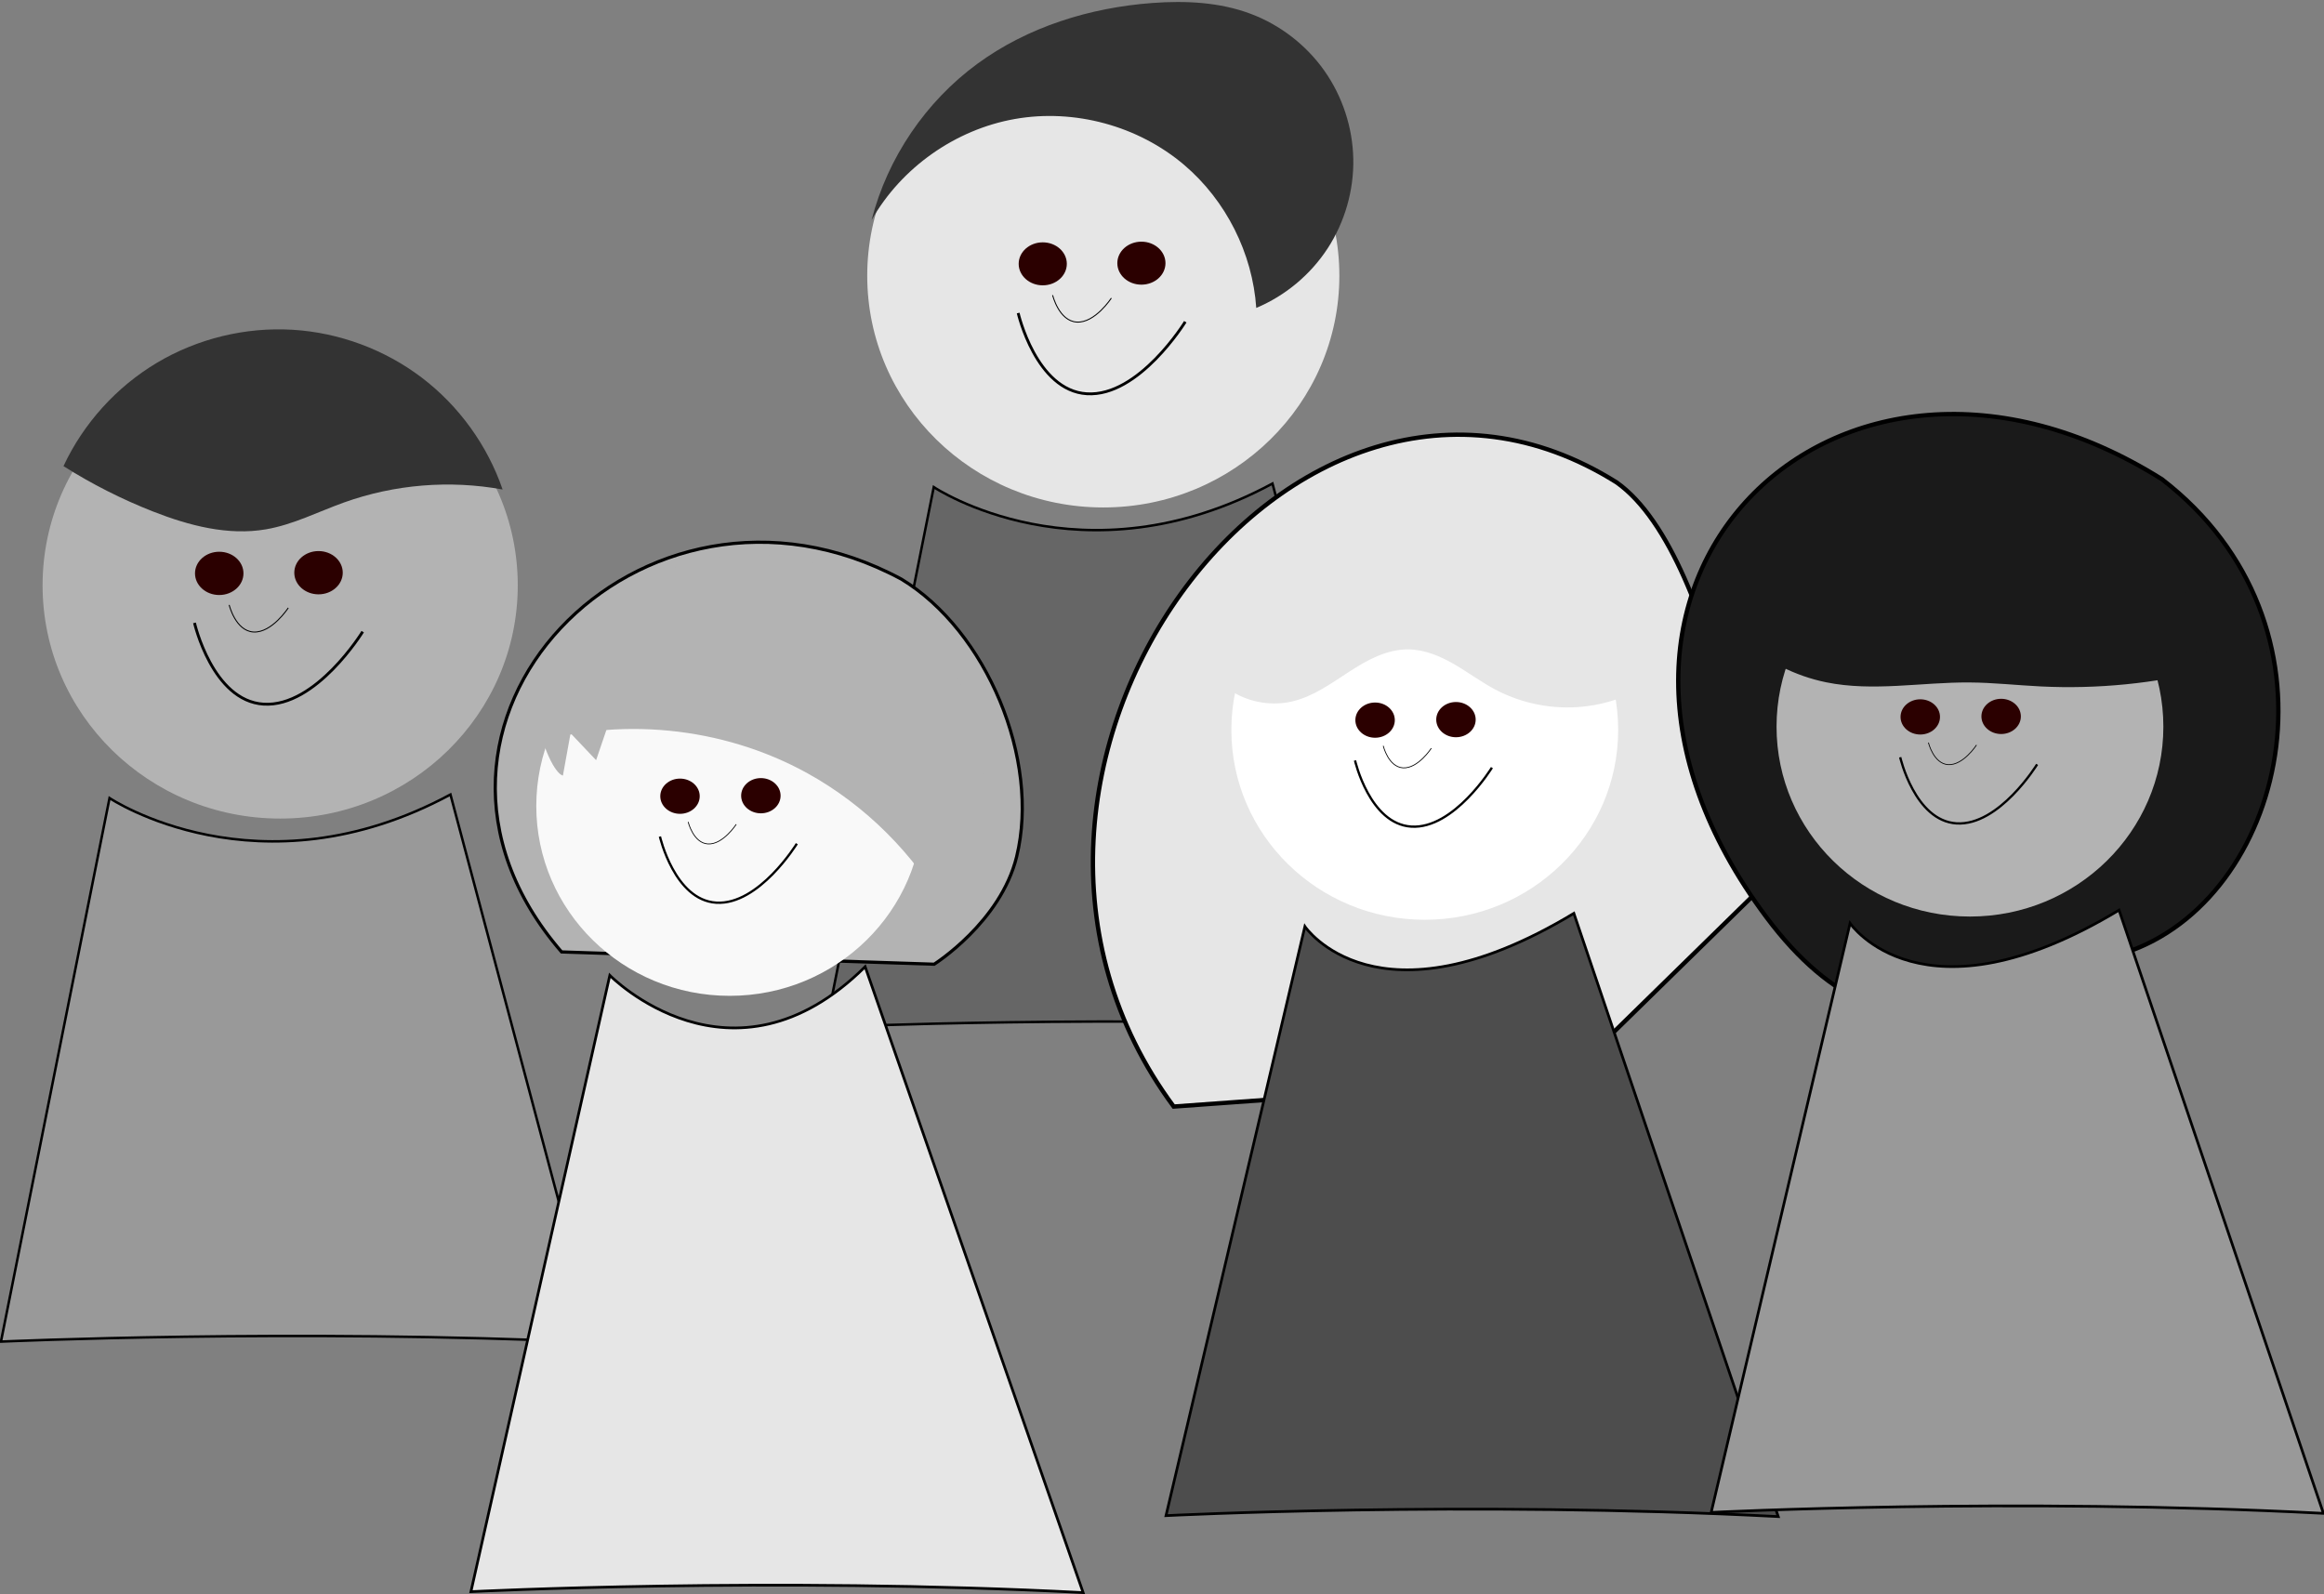 <?xml version="1.0" encoding="UTF-8" standalone="no"?>
<!-- Created with Inkscape (http://www.inkscape.org/) -->

<svg
   xmlns:dc="http://purl.org/dc/elements/1.1/"
   xmlns:cc="http://creativecommons.org/ns#"
   xmlns:rdf="http://www.w3.org/1999/02/22-rdf-syntax-ns#"
   xmlns:svg="http://www.w3.org/2000/svg"
   xmlns="http://www.w3.org/2000/svg"
   xmlns:sodipodi="http://sodipodi.sourceforge.net/DTD/sodipodi-0.dtd"
   xmlns:inkscape="http://www.inkscape.org/namespaces/inkscape"
   id="svg14184"
   height="186.398"
   width="271.692"
   version="1.1"
   viewBox="0 0 271.692 186.398"
   inkscape:version="0.91 r13725"
   sodipodi:docname="sample-community.svg">
  <rect x="0" y="0" width="271.692" height="186.398" fill="#808080" stroke="none"/>
  <defs
     id="defs14753" />
  <sodipodi:namedview
     pagecolor="#ffffff"
     bordercolor="#666666"
     borderopacity="1"
     objecttolerance="10"
     gridtolerance="10"
     guidetolerance="10"
     inkscape:pageopacity="0"
     inkscape:pageshadow="2"
     inkscape:window-width="640"
     inkscape:window-height="480"
     id="namedview14751"
     showgrid="false"
     fit-margin-top="0"
     fit-margin-left="0"
     fit-margin-right="0"
     fit-margin-bottom="0"
     units="px"
     inkscape:zoom="0.22425739"
     inkscape:cx="621.54237"
     inkscape:cy="-305.88967"
     inkscape:window-x="98"
     inkscape:window-y="0"
     inkscape:window-maximized="0"
     inkscape:current-layer="svg14184" />
  <g
     id="layer1"
     transform="translate(249.495,-33.894)">
    <g
       id="layer1-3"
       transform="matrix(1.485,0,0,1.485,-580.82,-861.9)">
      <g
         id="g4390-7"
         transform="matrix(0.48,0,0,0.48,385.49,417.54)">
        <ellipse
           id="path3340-7-0"
           rx="38.717"
           ry="38.012"
           cy="432.08"
           cx="-157.33"
           style="fill:#e6e6e6" />
        <path
           id="path3348-0-1"
           d="m -202.83,555.34 c 0,0 47.511,-2.16 97.009,0.132 l -23.76,-89.299 c -31.257,16.841 -55.555,0.579 -55.555,0.579 z"
           inkscape:connector-curvature="0"
           style="fill:#666666;fill-rule:evenodd;stroke:#000000;stroke-width:0.403px" />
        <path
           id="path4156-3-8"
           d="m -195.33,422.94 c 2.621,-10.197 8.869,-19.422 17.366,-25.641 8.28,-6.06 18.471,-9.205 28.704,-9.961 5.42,-0.401 10.991,-0.138 16.081,1.769 4.834,1.811 9.103,5.101 12.086,9.315 2.982,4.214 4.666,9.334 4.766,14.495 0.1,5.162 -1.383,10.343 -4.2,14.669 -2.817,4.326 -6.955,7.78 -11.715,9.776 -0.608,-8.971 -4.97,-17.628 -11.818,-23.454 -7.543,-6.417 -18.004,-9.259 -27.757,-7.541 -9.754,1.718 -18.613,7.963 -23.51,16.572 z"
           inkscape:connector-curvature="0"
           style="fill:#333333;fill-rule:evenodd" />
        <ellipse
           id="path4185-1-1"
           rx="3.948"
           ry="3.526"
           cy="430.13"
           cx="-167.26"
           style="fill:#2b0000" />
        <path
           id="path4250-6-0"
           d="m -171.29,438.2 c 0,0 2.917,12.719 11.267,13.243 8.544,0.537 16.14,-11.812 16.14,-11.812"
           inkscape:connector-curvature="0"
           style="fill:none;stroke:#000000;stroke-width:0.462px" />
        <ellipse
           id="path4185-0-8-7"
           rx="3.948"
           ry="3.526"
           cy="430.02"
           cx="-151.08"
           style="fill:#2b0000" />
        <path
           id="path4250-5-9-3"
           d="m -165.64,435.27 c 0,0 1.025,4.238 3.959,4.413 3.002,0.179 5.671,-3.936 5.671,-3.936"
           inkscape:connector-curvature="0"
           style="fill:none;stroke:#000000;stroke-width:0.158px" />
      </g>
    </g>
    <g
       id="layer1-7"
       transform="matrix(1.331,0,0,1.331,-690.27,-535.84)">
      <g
         id="g4390"
         transform="matrix(0.539,0,0,0.539,440.57,246.58)">
        <ellipse
           id="path3340-7"
           rx="38.717"
           ry="38.012"
           cy="432.08"
           cx="-157.33"
           style="fill:#b3b3b3" />
        <path
           id="path3348-0"
           d="m -202.83,555.34 c 0,0 47.511,-2.16 97.009,0.132 l -23.76,-89.299 c -31.257,16.841 -55.555,0.579 -55.555,0.579 z"
           inkscape:connector-curvature="0"
           style="fill:#999999;fill-rule:evenodd;stroke:#000000;stroke-width:0.403px" />
        <path
           id="path4156-3"
           d="m -192.64,412.65 c 4.625,2.927 9.529,5.412 14.625,7.408 5.845,2.29 12.183,3.952 18.37,2.892 4.424,-0.758 8.485,-2.857 12.709,-4.373 8.233,-2.956 17.251,-3.695 25.855,-2.117 -2.465,-7.188 -7.104,-13.614 -13.151,-18.215 -6.047,-4.601 -13.477,-7.36 -21.062,-7.819 -7.678,-0.465 -15.484,1.43 -22.094,5.364 -6.611,3.934 -11.999,9.89 -15.252,16.861 z"
           inkscape:connector-curvature="0"
           style="fill:#333333;fill-rule:evenodd" />
        <ellipse
           id="path4185-1"
           rx="3.948"
           ry="3.526"
           cy="430.13"
           cx="-167.26"
           style="fill:#2b0000" />
        <path
           id="path4250-6"
           d="m -171.29,438.2 c 0,0 2.917,12.719 11.267,13.243 8.544,0.537 16.14,-11.812 16.14,-11.812"
           inkscape:connector-curvature="0"
           style="fill:none;stroke:#000000;stroke-width:0.462px" />
        <ellipse
           id="path4185-0-8"
           rx="3.948"
           ry="3.526"
           cy="430.02"
           cx="-151.08"
           style="fill:#2b0000" />
        <path
           id="path4250-5-9"
           d="m -165.64,435.27 c 0,0 1.025,4.238 3.959,4.413 3.002,0.179 5.671,-3.936 5.671,-3.936"
           inkscape:connector-curvature="0"
           style="fill:none;stroke:#000000;stroke-width:0.158px" />
      </g>
    </g>
    <g
       id="g4380"
       transform="matrix(0.738,0,0,0.738,75.35,-181.61)">
      <path
         id="path3350"
         d="m -351.21,442.83 c -31.082,-35.991 12.765,-81.19 53.838,-59.057 13.481,8.184 22.012,28.556 18.248,43.973 -2.536,10.386 -13.067,17.032 -13.067,17.032 z"
         inkscape:connector-curvature="0"
         style="fill:#b3b3b3;fill-rule:evenodd;stroke:#000000;stroke-width:0.506px" />
      <ellipse
         id="path3340"
         rx="30.636"
         ry="30.078"
         cy="419.71"
         cx="-324.58"
         style="fill:#f9f9f9" />
      <path
         id="path3348"
         d="m -365.57,544.19 c 0,0 47.496,-2.416 96.98,0.148 l -34.53,-99.161 c -21.188,20.992 -40.45,1.366 -40.45,1.366 z"
         inkscape:connector-curvature="0"
         style="fill:#e6e6e6;fill-rule:evenodd;stroke:#000000;stroke-width:0.426px" />
      <ellipse
         id="path4185"
         rx="3.124"
         ry="2.79"
         cy="418.16"
         cx="-332.45"
         style="fill:#2b0000" />
      <path
         id="path4250"
         d="m -335.63,424.55 c 0,0 2.308,10.064 8.916,10.479 6.76,0.425 12.771,-9.346 12.771,-9.346"
         inkscape:connector-curvature="0"
         style="fill:none;stroke:#000000;stroke-width:0.366px" />
      <ellipse
         id="path4185-0"
         rx="3.124"
         ry="2.79"
         cy="418.08"
         cx="-319.64"
         style="fill:#2b0000" />
      <path
         id="path4250-5"
         d="m -331.16,422.23 c 0,0 0.811,3.353 3.133,3.492 2.376,0.141 4.487,-3.114 4.487,-3.114"
         inkscape:connector-curvature="0"
         style="fill:none;stroke:#000000;stroke-width:0.125px" />
      <g
         id="g13331"
         style="fill:#b3b3b3;fill-rule:evenodd">
        <path
           id="path4156"
           d="m -357.1,410.2 c 14.706,-4.76 31.355,-3.148 44.875,4.344 9.194,5.095 16.919,12.808 22.03,21.993 5.1,-7.849 7.03,-17.696 5.27,-26.889 -1.76,-9.193 -7.189,-17.631 -14.828,-23.042 -5.023,-3.558 -10.955,-5.823 -17.071,-6.517 -6.117,-0.694 -12.405,0.183 -18.098,2.525 -5.693,2.342 -10.778,6.144 -14.635,10.941 -3.857,4.798 -6.478,10.581 -7.543,16.644 z"
           inkscape:connector-curvature="0" />
        <path
           id="path13324"
           d="m -354.64,408.03 c 2.023,6.706 3.641,6.859 3.641,6.859 l 1.214,-6.706 4.045,4.268 2.023,-5.944 z"
           inkscape:connector-curvature="0" />
      </g>
    </g>
    <g
       id="layer1-0"
       transform="matrix(1.485,0,0,1.485,-188.34,-578.05)">
      <g
         id="g4380-8"
         transform="matrix(0.497,0,0,0.497,232.3,260.96)">
        <path
           id="path3350-67"
           d="m -364.35,479.38 c -38.947,-52.583 18.695,-131.22 70.162,-98.879 16.892,11.957 22.865,64.245 22.865,64.245 l -30.778,30.132 z"
           inkscape:connector-curvature="0"
           style="fill:#e6e6e6;fill-rule:evenodd;stroke:#000000;stroke-width:0.685px" />
        <ellipse
           id="path3340-2"
           rx="30.636"
           ry="30.078"
           cy="419.71"
           cx="-324.58"
           style="fill:#ffffff" />
        <path
           id="path3348-4"
           d="m -365.57,544.19 c 0,0 47.496,-2.416 96.98,0.148 l -32.374,-95.568 c -31.247,18.837 -42.606,2.084 -42.606,2.084 z"
           inkscape:connector-curvature="0"
           style="fill:#4d4d4d;fill-rule:evenodd;stroke:#000000;stroke-width:0.426px" />
        <path
           id="path4156-1"
           d="m -360.7,405.89 c 0.774,3.194 2.853,6.052 5.654,7.773 2.801,1.72 6.29,2.283 9.489,1.529 3.308,-0.779 6.138,-2.842 8.989,-4.692 1.426,-0.925 2.886,-1.81 4.452,-2.471 1.566,-0.66 3.247,-1.092 4.947,-1.076 2.565,0.025 5.018,1.062 7.238,2.347 2.22,1.285 4.284,2.833 6.552,4.031 4.2,2.218 9.058,3.17 13.785,2.701 4.726,-0.469 9.303,-2.358 12.985,-5.359 -1.18,-8.627 -5.442,-16.8 -11.841,-22.705 -6.399,-5.905 -14.887,-9.499 -23.581,-9.983 -8.583,-0.478 -17.304,2.074 -24.275,7.104 -6.971,5.03 -12.141,12.503 -14.392,20.8 z"
           inkscape:connector-curvature="0"
           style="fill:#e6e6e6;fill-rule:evenodd" />
        <ellipse
           id="path4185-3"
           rx="3.124"
           ry="2.79"
           cy="418.16"
           cx="-332.45"
           style="fill:#2b0000" />
        <path
           id="path4250-4"
           d="m -335.63,424.55 c 0,0 2.308,10.064 8.916,10.479 6.76,0.425 12.771,-9.346 12.771,-9.346"
           inkscape:connector-curvature="0"
           style="fill:none;stroke:#000000;stroke-width:0.366px" />
        <ellipse
           id="path4185-0-4"
           rx="3.124"
           ry="2.79"
           cy="418.08"
           cx="-319.64"
           style="fill:#2b0000" />
        <path
           id="path4250-5-4"
           d="m -331.16,422.23 c 0,0 0.811,3.353 3.133,3.492 2.376,0.141 4.487,-3.114 4.487,-3.114"
           inkscape:connector-curvature="0"
           style="fill:none;stroke:#000000;stroke-width:0.125px" />
      </g>
    </g>
    <g
       id="layer1-5"
       transform="matrix(1.485,0,0,1.485,-572.51,-643.96)">
      <g
         id="g4380-6"
         transform="matrix(0.497,0,0,0.497,533.92,305.09)">
        <path
           id="path3350-6"
           d="m -356.8,449.92 c -39.188,-52.404 11.152,-101.76 62.618,-69.422 29.761,22.885 20.086,65.278 -4.68,74.619 -16.252,6.129 -37.019,22.777 -57.938,-5.197 z"
           inkscape:connector-curvature="0"
           style="fill:#1a1a1a;fill-rule:evenodd;stroke:#000000;stroke-width:0.685px" />
        <ellipse
           id="path3340-3"
           rx="30.636"
           ry="30.078"
           cy="419.71"
           cx="-324.58"
           style="fill:#b3b3b3" />
        <path
           id="path3348-2"
           d="m -365.57,544.19 c 0,0 47.496,-2.416 96.98,0.148 l -32.374,-95.568 c -31.247,18.837 -42.606,2.084 -42.606,2.084 z"
           inkscape:connector-curvature="0"
           style="fill:#999999;fill-rule:evenodd;stroke:#000000;stroke-width:0.426px" />
        <path
           id="path4156-7"
           d="m -360.7,405.89 c 3.73,3.407 8.396,5.779 13.346,6.787 7.433,1.513 15.112,-0.027 22.698,0.024 3.765,0.025 7.515,0.445 11.276,0.63 8.989,0.444 18.043,-0.455 26.769,-2.658 -1.18,-8.627 -5.442,-16.8 -11.841,-22.705 -6.399,-5.905 -14.887,-9.499 -23.581,-9.983 -8.583,-0.478 -17.305,2.074 -24.275,7.104 -6.971,5.03 -12.141,12.503 -14.392,20.8 z"
           inkscape:connector-curvature="0"
           style="fill:#1a1a1a;fill-rule:evenodd" />
        <ellipse
           id="path4185-15"
           rx="3.124"
           ry="2.79"
           cy="418.16"
           cx="-332.45"
           style="fill:#2b0000" />
        <path
           id="path4250-2"
           d="m -335.63,424.55 c 0,0 2.308,10.064 8.916,10.479 6.76,0.425 12.771,-9.346 12.771,-9.346"
           inkscape:connector-curvature="0"
           style="fill:none;stroke:#000000;stroke-width:0.366px" />
        <ellipse
           id="path4185-0-1"
           rx="3.124"
           ry="2.79"
           cy="418.08"
           cx="-319.64"
           style="fill:#2b0000" />
        <path
           id="path4250-5-2"
           d="m -331.16,422.23 c 0,0 0.811,3.353 3.133,3.492 2.376,0.141 4.487,-3.114 4.487,-3.114"
           inkscape:connector-curvature="0"
           style="fill:none;stroke:#000000;stroke-width:0.125px" />
      </g>
    </g>
  </g>
</svg>
